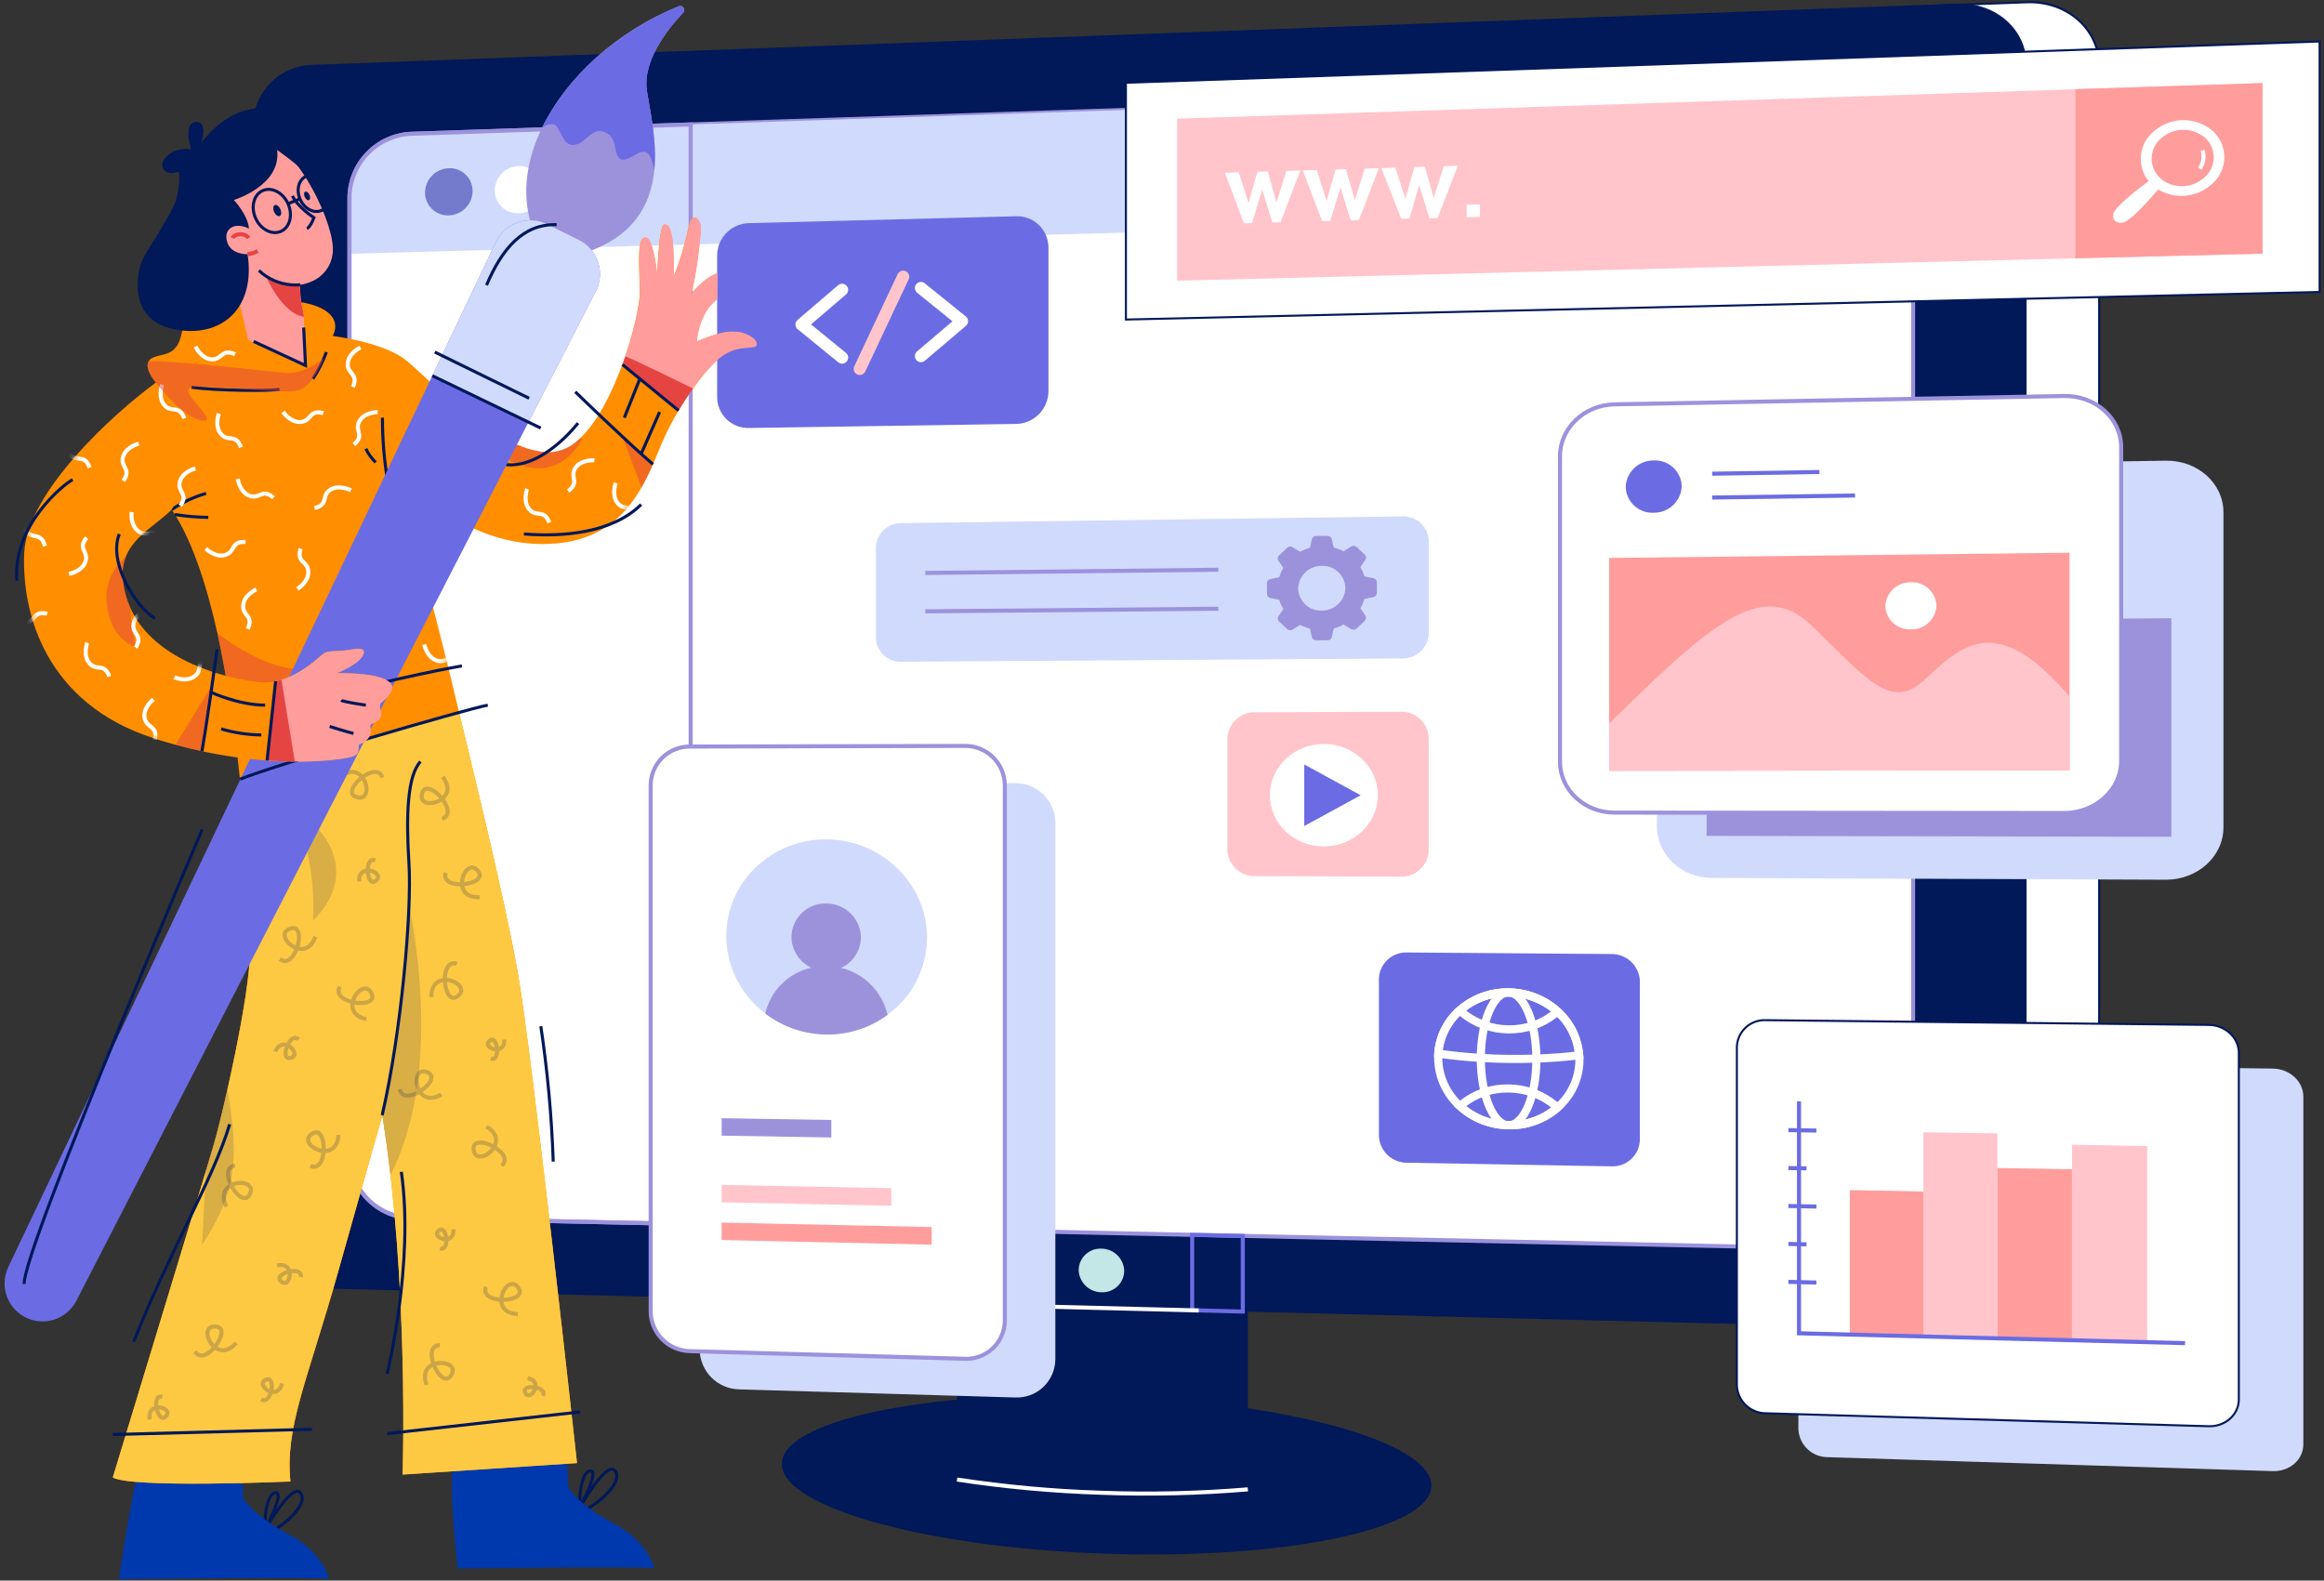 <svg width="394" height="268" viewBox="0 0 394 268" fill="none" xmlns="http://www.w3.org/2000/svg">
<rect x="0" y="0" width="394" height="268" fill="#333333" stroke="none"/>
<path d="M211.554 244.014L162.254 242.467V167.935L211.554 168.409V244.014Z" fill="#011859"/>
<path d="M242.671 251.892C242.671 244.378 217.405 237.544 186.729 236.644C156.589 235.757 132.54 240.954 132.54 248.228C132.54 255.502 156.603 262.301 186.729 263.422C217.405 264.563 242.671 259.407 242.671 251.892Z" fill="#011859"/>
<path d="M162.254 250.875C170.36 252.11 178.533 252.859 186.729 253.116C195.008 253.42 203.298 253.227 211.554 252.539" stroke="white" stroke-width="0.688" stroke-miterlimit="10"/>
<path d="M343.644 225.561L327.996 225.169V0.969L343.651 0.391H344.125C350.718 0.391 355.881 5.128 355.881 11.178V214.678C355.881 220.701 350.533 225.609 343.96 225.609L343.644 225.561Z" fill="white"/>
<path d="M344.125 0.206V0.549C350.622 0.549 355.709 5.211 355.709 11.164V214.664C355.709 220.598 350.436 225.424 343.96 225.424H343.623L328.141 225.032V1.134L343.63 0.556H344.125V0.213M344.125 0.213H343.616L327.804 0.797V225.334L343.616 225.733H343.96C350.656 225.733 356.053 220.824 356.053 214.63V11.13C356.053 4.984 350.746 0.171 344.125 0.171V0.213Z" fill="#011859"/>
<path d="M52.783 11.006L331.888 0.625C338.336 0.384 343.575 5.004 343.575 10.938V214.974C343.575 220.914 338.329 225.596 331.888 225.431L52.763 218.425C50.125 218.352 47.619 217.257 45.773 215.372C43.927 213.486 42.886 210.957 42.869 208.319V21.25C42.885 18.595 43.925 16.048 45.771 14.139C47.618 12.231 50.13 11.109 52.783 11.006Z" fill="#011859"/>
<path d="M324.339 25.471V200.688C324.339 206.93 318.839 211.873 312.115 211.729L69.812 206.552C67.009 206.495 64.338 205.348 62.365 203.355C60.392 201.362 59.274 198.679 59.246 195.875V33.508C59.276 30.691 60.391 27.993 62.359 25.976C64.327 23.959 66.996 22.779 69.812 22.68L312.122 14.574C318.852 14.375 324.339 19.229 324.339 25.471Z" fill="white" stroke="#9C92DC" stroke-width="0.688" stroke-miterlimit="10"/>
<path d="M182.872 215.331C182.899 216.339 183.316 217.298 184.035 218.004C184.755 218.711 185.72 219.111 186.729 219.119C187.221 219.144 187.714 219.07 188.177 218.901C188.641 218.731 189.065 218.471 189.426 218.134C189.786 217.797 190.075 217.391 190.276 216.94C190.476 216.49 190.584 216.003 190.592 215.51C190.566 214.501 190.148 213.541 189.427 212.834C188.706 212.128 187.738 211.729 186.729 211.722C186.237 211.698 185.745 211.773 185.282 211.943C184.82 212.112 184.396 212.373 184.036 212.71C183.676 213.047 183.388 213.452 183.188 213.902C182.988 214.353 182.88 214.839 182.872 215.331Z" fill="#C3E6E6"/>
<path d="M202.115 222.172L210.695 222.392V209.57L202.115 209.391V222.172Z" stroke="#6B6CE3" stroke-width="0.688" stroke-miterlimit="10"/>
<path d="M324.339 25.471V35.784L59.246 43.03V33.508C59.276 30.691 60.391 27.993 62.359 25.976C64.327 23.959 66.996 22.779 69.812 22.68L312.122 14.574C318.852 14.375 324.339 19.229 324.339 25.471Z" fill="#D0DAFD"/>
<path opacity="0.75" d="M80.125 32.394C80.115 33.47 79.689 34.5 78.937 35.269C78.185 36.038 77.164 36.486 76.089 36.519C75.568 36.541 75.047 36.456 74.559 36.271C74.072 36.086 73.626 35.805 73.249 35.443C72.873 35.082 72.574 34.648 72.37 34.167C72.165 33.687 72.06 33.171 72.061 32.649C72.071 31.574 72.495 30.545 73.246 29.777C73.997 29.008 75.015 28.559 76.089 28.524C76.611 28.502 77.132 28.585 77.621 28.77C78.11 28.954 78.556 29.236 78.933 29.597C79.311 29.959 79.611 30.393 79.815 30.874C80.02 31.355 80.125 31.872 80.125 32.394Z" fill="#5559BC"/>
<path d="M91.984 32.037C91.969 33.115 91.538 34.146 90.781 34.915C90.024 35.683 88.999 36.13 87.921 36.162C87.397 36.184 86.874 36.1 86.383 35.915C85.892 35.73 85.444 35.447 85.065 35.084C84.686 34.722 84.384 34.286 84.178 33.804C83.972 33.321 83.865 32.802 83.865 32.278C83.88 31.2 84.311 30.17 85.066 29.402C85.822 28.633 86.844 28.186 87.921 28.152C88.446 28.129 88.97 28.212 89.462 28.397C89.953 28.582 90.402 28.864 90.782 29.227C91.162 29.59 91.464 30.026 91.671 30.509C91.877 30.992 91.984 31.512 91.984 32.037ZM103.899 31.672C103.878 32.76 103.436 33.797 102.667 34.566C101.898 35.335 100.861 35.776 99.774 35.797C99.247 35.821 98.721 35.737 98.227 35.552C97.733 35.366 97.282 35.083 96.901 34.719C96.519 34.355 96.215 33.917 96.007 33.433C95.799 32.948 95.691 32.427 95.69 31.899C95.711 30.819 96.146 29.788 96.907 29.02C97.667 28.252 98.694 27.806 99.774 27.774C100.304 27.745 100.834 27.825 101.333 28.008C101.832 28.19 102.288 28.473 102.674 28.837C103.06 29.202 103.367 29.641 103.578 30.129C103.788 30.616 103.898 31.142 103.899 31.672Z" fill="white"/>
<path d="M117.092 21.099V207.563L69.812 206.552C67.009 206.495 64.338 205.348 62.365 203.355C60.392 201.362 59.274 198.679 59.246 195.875V33.508C59.276 30.691 60.391 27.993 62.359 25.976C64.327 23.959 66.996 22.779 69.812 22.68L117.092 21.099Z" stroke="#9C92DC" stroke-width="0.688" stroke-miterlimit="10"/>
<path d="M385.32 249.445L309.846 247.08C308.568 247.079 307.34 246.586 306.416 245.702C305.493 244.819 304.946 243.613 304.889 242.336V184.758C304.913 184.134 305.061 183.521 305.324 182.955C305.587 182.388 305.96 181.88 306.421 181.459C306.882 181.038 307.422 180.713 308.011 180.502C308.599 180.292 309.223 180.201 309.846 180.234L385.32 181.19C388.18 181.224 390.497 183.356 390.497 185.948V244.908C390.497 247.506 388.18 249.534 385.32 249.445Z" fill="#D0DAFD"/>
<path d="M374.409 241.834L299.382 239.634C298.112 239.634 296.892 239.143 295.974 238.264C295.057 237.386 294.515 236.187 294.46 234.918V177.498C294.483 176.877 294.629 176.267 294.889 175.703C295.15 175.138 295.52 174.632 295.978 174.211C296.436 173.791 296.972 173.466 297.557 173.255C298.141 173.044 298.762 172.951 299.382 172.981L374.409 173.786C377.249 173.786 379.559 175.938 379.559 178.523V237.304C379.559 239.875 377.256 241.938 374.409 241.834Z" fill="white" stroke="#011859" stroke-width="0.344" stroke-miterlimit="10"/>
<path d="M326.078 226.613L313.607 226.297V201.794L326.078 202.028V226.613Z" fill="#FF9D9C"/>
<path d="M338.632 226.936L326.078 226.613V191.984L338.632 192.183V226.936Z" fill="#FFC5CB"/>
<path d="M351.282 227.259L338.632 226.936V198.048L351.282 198.268V227.259Z" fill="#FF9D9C"/>
<path d="M364.014 227.583L351.282 227.259V194.108L364.014 194.314V227.583Z" fill="#FFC5CB"/>
<path d="M370.443 227.747L304.993 226.077V186.759M303.198 191.626L307.942 191.702M303.198 198.061L306.271 198.109M303.198 204.489L307.942 204.586M303.198 210.924L306.271 210.993M303.198 217.359L307.942 217.469" stroke="#6B6CE3" stroke-width="0.688" stroke-miterlimit="10"/>
<path d="M170.401 221.381L203.215 222.206" stroke="white" stroke-width="0.688" stroke-miterlimit="10"/>
<path d="M367.177 149.166L290.232 148.864C285.076 148.864 280.909 144.945 280.909 140.153V88.13C280.909 83.317 285.076 79.392 290.232 79.309L367.177 78.113C372.574 78.031 376.953 81.949 376.953 86.872V140.291C376.953 145.213 372.574 149.187 367.177 149.166Z" fill="#D0DAFD"/>
<path d="M368.126 104.823V141.886L289.331 141.734V105.469L368.126 104.823Z" fill="#9C92DC"/>
<path d="M349.927 137.857L273.704 137.788C268.596 137.788 264.471 133.911 264.471 129.146V77.371C264.471 72.599 268.596 68.66 273.704 68.564L349.927 67.147C355.269 67.051 359.614 70.936 359.614 75.838V129.002C359.614 133.89 355.269 137.857 349.927 137.857Z" fill="white" stroke="#9C92DC" stroke-width="0.688" stroke-miterlimit="10"/>
<path d="M350.862 93.719V130.611L272.804 130.7V94.606L350.862 93.719Z" fill="#FF9D9C"/>
<path d="M285.11 82.438C285.062 83.66 284.537 84.816 283.648 85.658C282.759 86.499 281.576 86.96 280.353 86.941C279.753 86.97 279.154 86.88 278.59 86.676C278.026 86.472 277.508 86.157 277.067 85.751C276.625 85.345 276.269 84.855 276.019 84.309C275.768 83.764 275.629 83.175 275.609 82.575C275.657 81.354 276.18 80.201 277.066 79.36C277.952 78.519 279.131 78.057 280.353 78.072C280.953 78.04 281.554 78.129 282.119 78.332C282.685 78.536 283.205 78.85 283.647 79.256C284.09 79.663 284.448 80.153 284.699 80.7C284.95 81.246 285.09 81.837 285.11 82.438Z" fill="#6B6CE3"/>
<path d="M290.273 80.32L308.458 80.038M290.273 84.362L314.494 84.019" stroke="#6B6CE3" stroke-width="0.688" stroke-miterlimit="10"/>
<path d="M350.862 118.112V130.611L272.804 130.7V122.677C289.647 106.177 298.606 97.831 307.048 106.005C316.316 114.942 320.461 120.443 325.961 115.534C331.461 110.625 337.037 104.046 347.789 114.791C348.889 115.882 349.914 116.989 350.862 118.112Z" fill="#FFC5CB"/>
<path d="M319.636 102.767C319.658 103.311 319.788 103.846 320.018 104.34C320.247 104.833 320.573 105.277 320.975 105.645C321.377 106.012 321.848 106.296 322.36 106.481C322.873 106.666 323.417 106.747 323.961 106.72C325.068 106.754 326.144 106.35 326.956 105.596C327.768 104.842 328.25 103.798 328.299 102.691C328.277 102.146 328.147 101.61 327.916 101.115C327.686 100.62 327.359 100.176 326.955 99.808C326.552 99.441 326.079 99.157 325.565 98.973C325.051 98.789 324.506 98.71 323.961 98.738C322.855 98.708 321.783 99.114 320.974 99.867C320.165 100.621 319.685 101.662 319.636 102.767Z" fill="white"/>
<path d="M273.148 197.766L238.532 197.154C237.298 197.162 236.111 196.687 235.222 195.832C234.333 194.977 233.814 193.808 233.774 192.575V165.969C233.791 165.363 233.928 164.766 234.177 164.213C234.425 163.66 234.781 163.161 235.223 162.747C235.666 162.332 236.186 162.009 236.754 161.796C237.322 161.583 237.926 161.485 238.532 161.507L273.148 161.768C274.399 161.74 275.61 162.205 276.521 163.063C277.432 163.921 277.968 165.103 278.015 166.354V193.29C277.997 193.906 277.855 194.512 277.599 195.072C277.343 195.633 276.978 196.136 276.524 196.553C276.071 196.97 275.538 197.292 274.958 197.501C274.378 197.709 273.763 197.799 273.148 197.766Z" fill="#6B6CE3"/>
<path d="M267.771 179.698C267.766 181.235 267.432 182.753 266.792 184.15C266.152 185.546 265.22 186.79 264.059 187.797C261.763 189.796 258.804 190.865 255.761 190.794C252.707 190.757 249.772 189.603 247.511 187.549C246.36 186.52 245.437 185.26 244.803 183.852C244.168 182.444 243.835 180.919 243.826 179.375V178.619C244.037 175.8 245.345 173.176 247.469 171.311C249.746 169.307 252.687 168.224 255.719 168.272C258.786 168.288 261.739 169.431 264.018 171.482C266.16 173.393 267.481 176.059 267.703 178.921C267.764 179.189 267.771 179.444 267.771 179.698Z" stroke="white" stroke-width="1.375" stroke-miterlimit="10"/>
<path d="M267.744 178.942C265.434 179.217 262.993 179.402 260.47 179.499C258.93 179.554 257.358 179.572 255.754 179.554C254.15 179.535 252.582 179.478 251.051 179.382C248.549 179.231 246.136 178.983 243.846 178.646C244.058 175.827 245.366 173.203 247.49 171.338C249.767 169.335 252.708 168.251 255.74 168.299C258.806 168.315 261.759 169.458 264.038 171.51C266.187 173.416 267.515 176.079 267.744 178.942Z" stroke="white" stroke-width="1.375" stroke-miterlimit="10"/>
<path d="M255.754 168.293C258.82 168.309 261.773 169.451 264.052 171.503C262.823 172.59 261.384 173.414 259.824 173.923C257.176 174.782 254.319 174.751 251.691 173.834C250.137 173.293 248.708 172.444 247.49 171.338C249.769 169.329 252.716 168.243 255.754 168.293ZM264.059 187.804C261.763 189.803 258.804 190.872 255.761 190.801C252.706 190.764 249.772 189.61 247.511 187.556C248.731 186.478 250.161 185.664 251.711 185.164C253.023 184.739 254.396 184.535 255.774 184.559C257.161 184.576 258.536 184.82 259.844 185.281C261.404 185.832 262.837 186.69 264.059 187.804Z" stroke="white" stroke-width="1.375" stroke-miterlimit="10"/>
<path d="M260.47 179.609C260.47 185.831 258.359 190.842 255.754 190.801C253.148 190.76 251.051 185.693 251.051 179.485C251.051 173.277 253.155 168.265 255.754 168.293C258.353 168.32 260.47 173.387 260.47 179.609Z" stroke="white" stroke-width="1.375" stroke-miterlimit="10"/>
<path d="M237.446 148.651L212.771 148.554C211.556 148.578 210.381 148.12 209.502 147.28C208.624 146.441 208.113 145.287 208.083 144.072V125.255C208.113 124.04 208.624 122.886 209.502 122.046C210.381 121.206 211.556 120.748 212.771 120.773L237.446 120.676C238.054 120.656 238.661 120.756 239.23 120.971C239.8 121.186 240.321 121.512 240.765 121.929C241.208 122.346 241.565 122.847 241.814 123.402C242.063 123.958 242.2 124.557 242.217 125.166V144.168C242.199 144.776 242.061 145.375 241.812 145.929C241.562 146.484 241.206 146.984 240.762 147.4C240.319 147.817 239.798 148.142 239.229 148.356C238.659 148.571 238.054 148.671 237.446 148.651Z" fill="#FFC5CB"/>
<path d="M215.288 134.839C215.288 139.651 219.371 143.508 224.418 143.522C229.464 143.536 233.596 139.644 233.596 134.839C233.596 130.033 229.471 126.142 224.418 126.156C219.364 126.169 215.288 130.061 215.288 134.839Z" fill="white"/>
<path d="M230.681 134.846L221.117 129.621V140.064L230.681 134.846Z" fill="#6B6CE3"/>
<path d="M152.732 112.206L237.769 111.649C238.917 111.672 240.029 111.24 240.861 110.449C241.694 109.657 242.181 108.57 242.217 107.421V91.691C242.199 91.127 242.07 90.572 241.836 90.059C241.602 89.545 241.269 89.083 240.855 88.699C240.441 88.316 239.955 88.018 239.426 87.823C238.896 87.629 238.333 87.541 237.769 87.566L152.732 88.707C151.629 88.707 150.57 89.139 149.781 89.91C148.992 90.681 148.536 91.73 148.511 92.832V108.143C148.519 108.688 148.635 109.225 148.852 109.725C149.068 110.225 149.382 110.677 149.775 111.054C150.167 111.432 150.631 111.728 151.138 111.926C151.646 112.124 152.187 112.219 152.732 112.206Z" fill="#D0DAFD"/>
<path d="M232.839 98.037L231.32 97.741C231.158 97.189 230.927 96.66 230.633 96.167L231.471 94.922C231.561 94.788 231.601 94.626 231.584 94.465C231.566 94.304 231.492 94.154 231.375 94.043L230 92.75C229.876 92.637 229.717 92.567 229.55 92.552C229.382 92.537 229.214 92.578 229.072 92.668L227.773 93.479C227.245 93.204 226.686 92.991 226.109 92.846L225.786 91.416C225.745 91.257 225.651 91.117 225.52 91.018C225.389 90.919 225.228 90.868 225.064 90.873H223.125C222.959 90.873 222.798 90.928 222.667 91.031C222.536 91.133 222.443 91.276 222.403 91.437L222.08 92.874C221.503 93.038 220.947 93.269 220.423 93.561L219.131 92.784C218.987 92.699 218.819 92.663 218.653 92.682C218.487 92.7 218.331 92.773 218.209 92.888L216.834 94.201C216.719 94.312 216.646 94.46 216.629 94.62C216.611 94.779 216.65 94.94 216.738 95.074L217.57 96.291C217.276 96.787 217.045 97.318 216.883 97.872L215.377 98.195C215.213 98.22 215.064 98.303 214.956 98.43C214.849 98.556 214.791 98.717 214.793 98.882V100.718C214.791 100.884 214.849 101.045 214.956 101.171C215.064 101.298 215.213 101.381 215.377 101.406L216.883 101.701C217.045 102.251 217.276 102.777 217.57 103.269L216.738 104.506C216.65 104.64 216.611 104.801 216.629 104.96C216.646 105.12 216.719 105.268 216.834 105.379L218.209 106.665C218.332 106.779 218.488 106.849 218.655 106.865C218.821 106.881 218.989 106.842 219.131 106.754L220.423 105.95C220.949 106.227 221.505 106.442 222.08 106.589L222.403 108.019C222.444 108.179 222.537 108.321 222.668 108.42C222.799 108.52 222.96 108.573 223.125 108.569H225.064C225.229 108.57 225.389 108.516 225.52 108.415C225.651 108.314 225.744 108.172 225.786 108.013L226.109 106.576C226.688 106.412 227.246 106.181 227.773 105.888L229.072 106.672C229.217 106.758 229.386 106.794 229.553 106.775C229.721 106.757 229.877 106.684 230 106.569L231.375 105.256C231.492 105.144 231.566 104.994 231.584 104.833C231.601 104.672 231.561 104.51 231.471 104.376L230.633 103.152C230.927 102.653 231.158 102.12 231.32 101.564L232.839 101.241C233 101.209 233.146 101.124 233.252 100.999C233.358 100.874 233.419 100.717 233.424 100.553V98.711C233.422 98.547 233.363 98.39 233.256 98.266C233.149 98.143 233.001 98.061 232.839 98.037ZM224.081 103.537C223.571 103.555 223.063 103.472 222.586 103.293C222.109 103.114 221.672 102.842 221.301 102.493C220.929 102.144 220.631 101.725 220.422 101.26C220.214 100.795 220.1 100.293 220.086 99.783C220.115 98.747 220.55 97.764 221.297 97.047C222.045 96.329 223.045 95.934 224.081 95.947C224.591 95.927 225.101 96.008 225.579 96.186C226.058 96.365 226.497 96.636 226.87 96.986C227.243 97.335 227.542 97.755 227.752 98.221C227.961 98.687 228.076 99.19 228.089 99.701C228.058 100.738 227.62 101.721 226.87 102.438C226.12 103.154 225.118 103.547 224.081 103.53V103.537Z" fill="#9C92DC"/>
<path d="M156.877 97.15L206.556 96.607M156.877 103.661L206.556 103.214" stroke="#9C92DC" stroke-width="0.688" stroke-miterlimit="10"/>
<path d="M393.254 49.499L190.881 54.181V14.038L393.254 7.032V49.499Z" fill="white" stroke="#011859" stroke-width="0.344" stroke-miterlimit="10"/>
<path d="M383.581 43.009L199.564 47.595V20.122L383.581 14.086V43.009Z" fill="#FFC5CB"/>
<path d="M207.67 29.294L210.007 29.225L211.671 34.471L213.17 29.129L214.923 29.074L216.408 34.333L218.099 28.977L220.451 28.909L217.089 37.695L215.714 37.729L213.995 32.147L212.262 37.826L210.887 37.86L207.67 29.294ZM220.884 28.895L223.235 28.826L224.912 34.093L226.425 28.73L228.185 28.675L229.684 33.955L231.382 28.579L233.754 28.51L230.371 37.331L228.996 37.365L227.264 31.762L225.517 37.461L224.142 37.496L220.884 28.895ZM234.194 28.496L236.566 28.427L238.257 33.714L239.783 28.331L241.557 28.276L243.062 33.577L244.774 28.18L247.16 28.111L243.722 36.966L242.347 37.008L240.608 31.384L238.937 37.062L237.562 37.104L234.194 28.496ZM248.652 34.725L250.893 34.663V36.767L248.652 36.829V34.725Z" fill="white"/>
<path d="M351.853 43.8L383.581 43.009V14.086L351.853 15.124V43.8Z" fill="#FF9D9C"/>
<path d="M375.021 31.198C375.675 30.633 376.199 29.935 376.558 29.149C376.917 28.364 377.103 27.511 377.103 26.647C377.103 25.783 376.917 24.93 376.558 24.145C376.199 23.359 375.675 22.66 375.021 22.096C373.595 20.928 371.794 20.316 369.951 20.373C368.109 20.43 366.349 21.151 364.997 22.405C363.831 23.428 363.103 24.861 362.966 26.407C362.829 27.952 363.293 29.491 364.262 30.703C361.23 32.979 359.009 34.89 358.432 35.928C358.278 36.166 358.212 36.449 358.244 36.73C358.277 37.011 358.406 37.272 358.611 37.468C358.852 37.651 359.141 37.758 359.443 37.778C359.745 37.797 360.046 37.728 360.309 37.578C361.436 37.021 363.471 34.945 365.891 32.126C367.311 32.973 368.965 33.34 370.61 33.173C372.254 33.005 373.801 32.313 375.021 31.198ZM367.005 30.799C366.76 30.647 366.53 30.472 366.317 30.277C366.098 30.086 365.897 29.875 365.719 29.644C365.018 28.742 364.688 27.605 364.798 26.467C364.908 25.33 365.449 24.277 366.311 23.526C367.316 22.594 368.624 22.057 369.994 22.016C371.364 21.974 372.703 22.43 373.763 23.299C374.248 23.719 374.637 24.238 374.903 24.822C375.17 25.406 375.308 26.04 375.308 26.681C375.308 27.323 375.17 27.957 374.903 28.541C374.637 29.124 374.248 29.644 373.763 30.064C372.863 30.893 371.722 31.412 370.505 31.544C369.289 31.677 368.062 31.416 367.005 30.799Z" fill="white"/>
<path d="M373.412 25.499C373.574 26.016 373.614 26.563 373.531 27.098C373.447 27.633 373.242 28.142 372.931 28.586" stroke="white" stroke-width="0.688" stroke-miterlimit="10"/>
<path d="M125.294 235.585L172.044 236.96C172.921 237.006 173.799 236.875 174.625 236.574C175.451 236.273 176.207 235.809 176.849 235.209C177.491 234.608 178.005 233.885 178.361 233.081C178.716 232.278 178.906 231.411 178.919 230.532V139.418C178.884 137.627 178.141 135.924 176.852 134.682C175.563 133.439 173.834 132.759 172.044 132.79H125.294C123.545 132.77 121.859 133.445 120.607 134.667C119.355 135.889 118.64 137.558 118.618 139.308V228.875C118.65 230.639 119.362 232.322 120.606 233.573C121.85 234.823 123.53 235.544 125.294 235.585Z" fill="#D0DAFD"/>
<path d="M116.954 229.102L163.478 230.394C164.355 230.443 165.233 230.313 166.059 230.013C166.885 229.713 167.642 229.25 168.284 228.65C168.927 228.05 169.441 227.326 169.796 226.523C170.152 225.719 170.341 224.852 170.353 223.973V133.072C170.337 132.187 170.146 131.314 169.791 130.503C169.436 129.692 168.925 128.959 168.286 128.346C167.647 127.733 166.893 127.253 166.068 126.932C165.243 126.612 164.363 126.458 163.478 126.479L116.954 126.589C115.211 126.574 113.533 127.251 112.288 128.472C111.043 129.692 110.333 131.356 110.313 133.099V222.419C110.341 224.176 111.049 225.853 112.287 227.099C113.525 228.345 115.198 229.063 116.954 229.102Z" fill="white" stroke="#9C92DC" stroke-width="0.688" stroke-miterlimit="10"/>
<path d="M157.95 211.055L122.344 210.264V207.308L157.95 208.064V211.055Z" fill="#FF9D9C"/>
<path d="M151.109 204.455L122.344 203.871V200.914L151.109 201.471V204.455Z" fill="#FFC5CB"/>
<path d="M140.941 192.878L122.344 192.561V189.605L140.941 189.908V192.878Z" fill="#9C92DC"/>
<path d="M157.166 158.997C157.156 161.548 156.545 164.06 155.381 166.33C154.218 168.6 152.535 170.563 150.47 172.06C147.454 174.275 143.796 175.441 140.054 175.381C136.325 175.34 132.707 174.096 129.742 171.833C127.705 170.31 126.047 168.337 124.898 166.067C123.75 163.798 123.142 161.293 123.121 158.75C123.121 149.661 130.684 142.305 140.054 142.326C149.425 142.346 157.166 149.812 157.166 158.997Z" fill="#D0DAFD"/>
<path d="M134.176 158.874C134.2 160.415 134.83 161.885 135.931 162.965C137.031 164.045 138.513 164.647 140.054 164.642C140.816 164.66 141.573 164.527 142.282 164.251C142.992 163.975 143.64 163.561 144.188 163.033C144.737 162.505 145.175 161.873 145.478 161.175C145.781 160.476 145.942 159.724 145.953 158.963C145.93 157.418 145.296 155.945 144.192 154.864C143.087 153.784 141.6 153.184 140.054 153.195C139.295 153.18 138.54 153.314 137.833 153.592C137.126 153.869 136.48 154.284 135.934 154.812C135.388 155.339 134.951 155.97 134.649 156.667C134.348 157.364 134.187 158.114 134.176 158.874Z" fill="#9C92DC"/>
<path d="M150.47 172.094C147.454 174.309 143.796 175.476 140.054 175.415C136.325 175.374 132.707 174.13 129.742 171.868C130.175 169.958 131.143 168.212 132.532 166.833C133.921 165.454 135.674 164.498 137.586 164.078C139.233 163.706 140.944 163.72 142.584 164.119C144.512 164.581 146.272 165.572 147.666 166.981C149.059 168.391 150.031 170.162 150.47 172.094Z" fill="#9C92DC"/>
<path d="M98.358 255.488C98.069 252.69 98.942 249.163 100.221 249.418C101.499 249.672 98.358 255.488 98.358 255.488ZM98.358 255.488C98.358 255.488 102.902 247.541 104.277 249.404C105.652 251.267 101.706 254.821 99.079 256.079M45.75 259.813C48.376 258.554 52.323 255 50.948 253.144C49.573 251.287 45.028 259.228 45.028 259.228M45.001 259.187C44.712 256.389 45.585 252.862 46.864 253.116C48.142 253.371 45.001 259.187 45.001 259.187Z" stroke="#011859" stroke-width="0.516" stroke-miterlimit="10"/>
<path d="M76.777 247.678C76.089 253.549 77.616 265.966 77.616 265.966C77.616 265.966 110.994 265.505 110.994 265.966C110.994 266.426 110.347 261.614 103.947 258.259C98.007 255.144 96.384 252.25 96.384 252.25L96.006 245.698L76.777 247.678ZM23.248 250.256C21.921 255.846 20.148 267.767 20.148 267.767C20.148 267.767 55.843 267.313 55.843 267.767C55.843 268.221 55.196 263.415 48.796 260.06C42.856 256.946 41.233 254.051 41.233 254.051L40.855 247.499L23.248 250.256Z" fill="#0038AD"/>
<path d="M127.927 58.822C126.978 59.138 124.489 58.588 121.794 60.884L121.581 61.07C119.759 62.699 117.222 65.972 115.036 69.629C114.007 71.343 113.088 73.12 112.286 74.951C111.832 75.996 111.365 77.185 110.836 78.436C110.229 79.875 109.541 81.277 108.773 82.637C106.312 86.954 102.489 91.045 95.449 92.014C82.868 93.74 73.511 85.407 73.511 85.407L70.919 93.348C70.919 93.348 74.941 108.562 77.375 118.875C77.512 119.48 77.671 120.126 77.835 120.8C80.448 131.724 85.46 151.985 87.756 164.8C90.197 178.406 97.821 248.063 97.821 248.063L68.259 250.036C68.259 250.036 69.359 217.325 64.821 189.096C64.821 189.096 62.463 197.511 57.259 215.909C52.054 234.306 48.321 241.931 49.242 251.212C49.242 251.212 22.272 252.387 19.13 250.524C19.13 250.524 34.695 199.347 36.194 194.232C37.692 189.117 42.326 169.227 42.381 161.136C42.422 157.519 42.092 145.687 40.683 132.157C40.222 127.716 39.645 123.089 38.93 118.511C38.332 114.729 37.644 110.982 36.867 107.407C34.97 98.931 32.461 91.361 29.133 86.446L26.459 64.906C26.459 64.906 24.396 62.562 25.214 61.242C25.342 61.03 25.525 60.857 25.744 60.74C27.71 59.64 30.859 61.056 31.085 53.817C31.312 46.578 48.857 50.991 48.857 50.991C54.832 51.39 58.029 53.666 56.42 56.966C56.42 56.966 64.966 57.99 68.795 61.056C71.607 63.297 78.557 70.722 85.659 74.476C88.292 75.851 90.939 76.759 93.407 76.697C95.234 76.554 96.945 75.75 98.22 74.435C101.245 71.644 103.72 66.68 105.494 61.847C107.432 56.532 108.505 51.397 108.471 49.472C108.395 44.983 107.921 40.431 109.344 40.266C110.767 40.101 111.406 46.646 111.406 46.646C111.406 46.646 111.661 38.362 112.575 38.094C114.637 37.509 114.149 47.031 114.149 47.031C115.216 44.379 116.057 41.643 116.666 38.85C117.216 35.571 118.728 37.124 118.79 38.534C118.852 39.943 117.848 48.097 117.071 50.001C117.209 49.816 119.134 47.251 121.567 46.337V50.744C120.069 51.871 118.556 53.989 118.082 57.956C119.209 57.435 120.374 57 121.567 56.656L122.035 56.532C122.269 56.477 122.516 56.416 122.722 56.374C122.929 56.333 123.327 56.264 123.609 56.237H124.132C124.589 56.194 125.05 56.219 125.5 56.312C128.085 56.931 128.869 58.506 127.927 58.822Z" fill="#FF8E00"/>
<path opacity="0.5" d="M50.349 118.483H38.937C38.339 114.702 37.651 110.955 36.874 107.38C37.17 107.614 45.585 114.152 51.642 113.354C57.788 112.557 50.349 118.483 50.349 118.483Z" fill="#E44543"/>
<path d="M29.106 86.418C30.886 85.189 32.855 84.26 34.936 83.668M29.635 87.25C31.512 87.54 33.408 87.7 35.307 87.731M64.842 70.826C64.829 74.347 65.112 77.863 65.688 81.338M62.023 76.085C62.433 76.95 62.997 77.733 63.687 78.395M32.468 65.649C36.345 66.261 46.218 66.336 47.393 65.993M53.044 64.233C53.98 62.816 54.748 61.295 55.334 59.702" stroke="#011859" stroke-width="0.516" stroke-miterlimit="10"/>
<path opacity="0.5" d="M98.763 74.442C93.263 83.854 84.766 76.958 84.766 76.958L85.666 74.442C88.299 75.817 90.946 76.724 93.414 76.662C95.24 76.52 96.952 75.715 98.227 74.401L98.763 74.442Z" fill="#E44543"/>
<path d="M85.35 78.725C91.868 79.797 97.993 71.74 97.993 71.74" stroke="#011859" stroke-width="0.516" stroke-miterlimit="10"/>
<path d="M68.252 250.029C68.252 250.029 69.352 217.318 64.814 189.089C64.814 189.089 62.456 197.504 57.252 215.902C52.047 234.299 48.314 241.924 49.236 251.205C49.236 251.205 22.265 252.381 19.123 250.517C19.123 250.517 30.811 212.017 34.935 198.474C35.561 196.411 36.008 194.906 36.207 194.225C36.723 192.444 37.63 188.883 38.579 184.641C40.374 176.701 42.361 166.402 42.416 161.122C42.457 157.506 42.127 145.674 40.717 132.144C55.237 127.256 70.486 122.883 77.842 120.827C80.455 131.752 85.467 152.012 87.763 164.827C90.204 178.433 97.828 248.091 97.828 248.091L68.252 250.029Z" fill="#FEC942"/>
<path opacity="0.15" d="M48.768 136.544C55.643 140.194 60.978 148.176 53.044 156.165C53.044 156.165 54.055 144.313 48.768 136.544Z" fill="#011859"/>
<path opacity="0.2" d="M82.456 191.028C87.103 193.696 80.434 198.439 80.283 194.754C80.173 191.963 87.55 195.545 85.047 197.635M85.487 176.268C85.673 179.244 81.424 177.601 83.088 176.405C84.353 175.497 84.951 180.021 83.212 179.506M76.873 208.449C77.059 211.426 72.81 209.783 74.474 208.587C75.739 207.679 76.337 212.203 74.597 211.687M89.447 233.688C92.383 234.231 89.757 237.957 88.994 236.046C88.416 234.602 92.954 235.118 92.025 236.678M73.147 169.062C73.03 163.7 80.544 167 77.457 169.001C75.12 170.534 74.384 162.373 77.457 163.432M53.464 158.819C51.731 163.893 45.805 158.241 49.394 157.396C52.144 156.756 49.999 164.676 47.469 162.621M62.092 172.823C56.86 171.668 61.81 165.144 63.047 168.616C63.989 171.249 55.877 170.032 57.644 167.289M46.671 178.302C48.046 175.222 51.435 179.086 49.139 179.416C47.4 179.664 49.139 174.824 50.631 176.254M46.987 214.582C50.253 213.819 49.222 218.838 47.579 217.215C46.334 215.984 51.236 214.465 51.016 216.528M47.812 234.595C47.001 237.847 43 234.636 45.2 233.908C46.864 233.364 45.963 238.411 44.272 237.263M25.386 240.7C24.802 237.4 29.752 238.699 28.047 240.246C26.754 241.422 25.51 236.444 27.517 236.809M57.389 192.437C57.059 197.786 49.827 193.902 53.086 192.142C55.54 190.808 55.595 199.017 52.611 197.69M38.401 204.592C35.96 199.821 44.141 199.484 42.257 202.654C40.827 205.053 36.599 198.027 39.844 197.642M40.023 227.693C36.586 231.818 33.059 224.441 36.716 224.943C39.466 225.307 34.709 231.969 33.066 229.143M60.875 149.448C60.806 146.045 65.57 148.121 63.625 149.407C62.14 150.383 61.679 145.199 63.625 145.873M46.486 145.859C42.615 142.154 50.232 139.149 49.49 142.766C48.926 145.516 42.615 140.256 45.557 138.826M81.321 152.122C75.966 152.404 78.997 144.801 81.122 147.812C82.731 150.101 74.591 151.091 75.56 147.977M75.044 131.724C78.365 135.932 70.404 137.85 71.607 134.378C72.542 131.745 78.055 137.816 74.955 138.826M57.733 131.663C62.016 128.438 63.755 136.441 60.304 135.1C57.692 134.103 63.886 128.734 64.828 131.855M74.831 185.562C70.273 188.381 69.276 180.255 72.583 181.878C75.092 183.108 68.458 187.893 67.77 184.696M87.784 222.825C82.428 222.639 86.113 215.324 87.962 218.514C89.337 220.934 81.17 221.209 82.407 218.191M72.329 234.842C70.445 229.824 78.612 230.422 76.378 233.351C74.68 235.571 71.284 228.112 74.549 228.098" stroke="#011859" stroke-width="0.688" stroke-miterlimit="10"/>
<path opacity="0.15" d="M34.262 211.096L34.901 198.46C35.527 196.398 35.974 194.892 36.173 194.211C36.689 192.431 37.596 188.869 38.545 184.628C40.718 196.927 39.831 202.468 34.262 211.096ZM66.189 199.264C65.791 195.827 65.33 192.444 64.814 189.096C65.811 184.456 69.95 160.262 69.366 153.676C69.331 153.662 75.684 180.75 66.189 199.264Z" fill="#011859"/>
<path opacity="0.5" d="M110.829 78.422C110.222 79.861 109.534 81.264 108.766 82.623C107.632 79.701 105.604 74.291 105.521 74.064L110.829 78.422Z" fill="#E44543"/>
<path d="M100.991 49.438L89.516 71.747L12.915 220.625C12.132 222.111 10.799 223.233 9.2 223.75C7.602 224.268 5.864 224.14 4.359 223.395C2.853 222.65 1.698 221.346 1.14 219.761C0.582 218.176 0.665 216.436 1.372 214.912L73.298 63.71L84.078 41.023C84.445 40.251 84.961 39.56 85.597 38.991C86.233 38.421 86.976 37.983 87.783 37.704C88.59 37.424 89.445 37.308 90.297 37.362C91.149 37.416 91.982 37.639 92.747 38.018L98.13 40.679C98.9 41.059 99.586 41.588 100.149 42.237C100.711 42.886 101.138 43.64 101.404 44.456C101.67 45.272 101.771 46.133 101.7 46.989C101.629 47.844 101.388 48.677 100.991 49.438Z" fill="#6B6CE3"/>
<path d="M64.512 119.315C64.065 120.14 65.11 120.745 64.409 121.831C63.707 122.917 62.484 122.34 62.821 123.522C63.157 124.705 62.016 125.929 61.17 126.101C60.325 126.272 61.308 127.476 60.16 128.115C59.404 128.562 53.697 129.552 45.289 128.954C41.59 128.69 37.915 128.166 34.289 127.386C32.804 127.07 31.278 126.699 29.724 126.279C28.5 125.945 27.263 125.574 26.012 125.166C7.896 119.274 3.682 104.272 4.101 93.829C4.521 83.386 19.439 69.98 26.41 64.886C40.711 67.794 29.085 86.425 29.085 86.425C26.507 88.983 22.76 90.853 21.357 94.338C20.823 95.67 20.648 97.118 20.849 98.539C21.024 100.084 21.435 101.593 22.066 103.014C26.225 112.357 39.019 115.101 43.715 115.651C44.715 115.767 45.727 115.72 46.712 115.513C50.666 114.716 53.725 111.732 54.811 110.838C55.567 110.233 57.204 110.515 59.026 110.219C60.291 109.999 61.892 109.717 61.659 110.762C61.267 112.509 57.107 114.138 57.107 114.138C57.107 114.138 63.343 113.966 65.667 115.396C67.99 116.826 64.704 118.944 64.512 119.315Z" fill="#FF8E00"/>
<path opacity="0.5" d="M23.028 109.669C23.028 109.669 18.704 108.776 18.078 102.155C17.95 100.681 18.184 99.198 18.759 97.834C19.334 96.471 20.233 95.269 21.378 94.331C20.844 95.663 20.669 97.111 20.869 98.532C21.045 100.077 21.456 101.586 22.086 103.007C22.192 105.253 22.508 107.483 23.028 109.669Z" fill="#E44543"/>
<mask id="mask0_623_208" style="mask-type:luminance" maskUnits="userSpaceOnUse" x="4" y="36" width="125" height="94">
<path d="M125.5 56.312C125.078 56.218 124.646 56.184 124.214 56.209H123.692C123.403 56.209 123.101 56.285 122.805 56.347C122.509 56.409 122.324 56.45 122.117 56.505L121.65 56.629C120.457 56.973 119.291 57.407 118.164 57.928C118.639 53.961 120.151 51.844 121.65 50.716V46.309C119.237 47.237 117.291 49.788 117.154 49.974C117.937 48.069 118.955 39.922 118.872 38.506C118.79 37.09 117.298 35.543 116.748 38.822C116.14 41.615 115.298 44.352 114.232 47.004C114.232 47.004 114.706 37.489 112.657 38.066C111.743 38.328 111.489 46.619 111.489 46.619C111.489 46.619 110.856 40.087 109.426 40.239C107.996 40.39 108.477 44.955 108.553 49.444C108.594 51.342 107.515 56.484 105.576 61.819C103.809 66.632 101.327 71.616 98.302 74.407C97.027 75.722 95.316 76.527 93.49 76.669C91.022 76.731 88.368 75.844 85.742 74.449C78.647 70.695 71.689 63.27 68.877 61.029C65.027 57.962 56.502 56.938 56.502 56.938C58.104 53.638 54.907 51.356 48.94 50.964C48.94 50.964 31.402 46.564 31.168 53.789C30.934 61.015 27.785 59.612 25.826 60.712C25.608 60.829 25.425 61.002 25.297 61.214C24.492 62.541 26.541 64.879 26.541 64.879C19.57 69.973 4.651 83.373 4.232 93.823C3.812 104.272 8.027 119.26 26.142 125.159C27.398 125.567 28.636 125.938 29.855 126.273C31.409 126.699 32.935 127.063 34.42 127.379C36.482 127.826 38.49 128.17 40.387 128.424L40.559 129.951C52.082 126.712 65.818 122.814 77.615 119.452L77.375 118.875C74.941 108.562 70.933 93.321 70.933 93.321L73.525 85.38C73.525 85.38 82.882 93.713 95.463 91.987C102.503 91.017 106.326 86.934 108.787 82.609C109.554 81.25 110.243 79.847 110.849 78.409C111.379 77.157 111.846 75.961 112.3 74.923C113.102 73.093 114.021 71.315 115.05 69.602C117.236 65.944 119.773 62.672 121.595 61.042L121.808 60.857C124.476 58.581 126.992 59.131 127.941 58.794C128.889 58.458 128.085 56.931 125.5 56.312ZM22.079 103.007C21.448 101.586 21.038 100.077 20.862 98.532C20.662 97.111 20.837 95.663 21.371 94.331C22.746 90.846 26.52 88.976 29.099 86.418C33.34 92.688 36.269 103.276 38.27 114.606C32.571 113.052 25.084 109.745 22.079 103.007Z" fill="white"/>
</mask>
<g mask="url(#mask0_623_208)">
<path d="M74.886 36.004C74.047 33.639 72.721 35.138 71.524 33.769C70.328 32.401 71.146 30.277 71.146 30.277M67.612 41.827C66.774 39.462 65.447 40.961 64.251 39.593C63.054 38.224 63.873 36.1 63.873 36.1M39.844 60.073C37.562 59.021 37.706 61.015 35.898 60.926C34.09 60.836 33.148 58.753 33.148 58.753M31.244 70.942C30.405 68.578 29.078 70.076 27.882 68.708C26.686 67.34 27.504 65.216 27.504 65.216M20.89 81.544C22.375 79.516 20.388 79.261 20.849 77.508C21.309 75.755 23.53 75.233 23.53 75.233M15.197 79.289C14.359 76.924 13.032 78.422 11.836 77.054C10.639 75.686 11.457 73.562 11.457 73.562M7.614 92.592C6.996 90.158 5.552 91.526 4.466 90.062C3.379 88.597 4.411 86.549 4.411 86.549M2.149 94.235C1.31 91.87 -0.017 93.369 -1.213 92.001C-2.409 90.632 -1.591 88.508 -1.591 88.508M-5.125 100.058C-5.964 97.693 -7.291 99.192 -8.487 97.824C-9.683 96.456 -8.865 94.331 -8.865 94.331M-12.399 105.881C-13.238 103.516 -14.564 105.015 -15.761 103.647C-16.957 102.279 -16.139 100.154 -16.139 100.154M-19.672 111.704C-20.511 109.339 -21.838 110.838 -23.034 109.47C-24.231 108.102 -23.413 105.978 -23.413 105.978M79.713 48.936C78.874 46.571 77.547 48.069 76.351 46.701C75.154 45.333 75.972 43.209 75.972 43.209M72.439 54.759C71.6 52.394 70.273 53.892 69.077 52.524C67.881 51.156 68.699 49.032 68.699 49.032M66.65 53.686C64.154 53.941 65.275 55.584 63.68 56.436C62.085 57.289 60.201 55.969 60.201 55.969M59.823 65.621C60.861 63.339 58.867 63.49 58.957 61.675C59.046 59.86 61.116 58.925 61.116 58.925M54.818 70.062C52.398 69.375 52.866 71.341 51.064 71.541C49.263 71.74 47.984 69.849 47.984 69.849M40.848 75.851C40.009 73.486 38.682 74.985 37.486 73.617C36.29 72.249 37.108 70.124 37.108 70.124M30.563 85.758C32.028 83.696 30.041 83.483 30.481 81.722C30.921 79.963 33.134 79.426 33.134 79.426M27.318 91.499C25.943 89.436 25.001 91.176 23.516 90.124C22.031 89.072 22.306 86.824 22.306 86.824M14.689 91.162C13.094 93.101 15.053 93.472 14.496 95.198C13.939 96.923 11.691 97.315 11.691 97.315M7.986 104.073C5.545 103.489 6.074 105.448 4.28 105.675C2.486 105.902 1.145 104.087 1.145 104.087M-0.313 112.99C-1.151 110.625 -2.478 112.124 -3.674 110.756C-4.871 109.388 -4.053 107.263 -4.053 107.263M60.002 75.391C61.92 73.768 60.05 73.053 60.903 71.458C61.755 69.863 64.037 69.877 64.037 69.877M53.312 86.143C55.767 85.6 54.44 84.081 55.946 83.077C57.451 82.073 59.5 83.125 59.5 83.125M46.362 84.39C44.478 82.733 44.045 84.686 42.333 84.074C40.621 83.462 40.305 81.207 40.305 81.207M41.625 91.904C39.123 91.719 39.954 93.541 38.229 94.084C36.503 94.627 34.881 93.018 34.881 93.018M33.086 103.063C32.248 100.698 30.921 102.196 29.724 100.828C28.528 99.46 29.346 97.336 29.346 97.336M23.014 109.8C24.328 107.662 22.327 107.566 22.643 105.778C22.959 103.991 25.125 103.296 25.125 103.296M18.539 114.709C17.7 112.344 16.373 113.843 15.177 112.474C13.981 111.106 14.799 108.982 14.799 108.982M11.265 120.532C10.426 118.167 9.099 119.666 7.903 118.298C6.707 116.929 7.525 114.805 7.525 114.805M3.998 126.355C3.159 123.99 1.832 125.489 0.636 124.121C-0.56 122.753 0.258 120.628 0.258 120.628M-3.276 132.178C-4.114 129.813 -5.441 131.312 -6.638 129.944C-7.834 128.576 -7.016 126.451 -7.016 126.451M96.103 69.409C95.264 67.044 93.937 68.543 92.741 67.175C91.544 65.807 92.362 63.682 92.362 63.682M50.982 93.039C50.191 95.424 52.157 95.06 52.267 96.868C52.377 98.676 50.418 99.852 50.418 99.852M41.989 106.631C43.089 104.376 41.096 104.472 41.226 102.664C41.357 100.856 43.461 99.948 43.461 99.948M35.438 111.354C33.038 112.089 34.475 113.485 33.066 114.619C31.656 115.754 29.559 114.846 29.559 114.846M26.259 125.42C26.761 122.959 24.884 123.557 24.527 121.769C24.169 119.982 26.005 118.586 26.005 118.586M16.098 133.464C15.259 131.099 13.932 132.598 12.736 131.229C11.54 129.861 12.358 127.737 12.358 127.737M108.134 87.614C107.295 85.249 105.968 86.748 104.772 85.38C103.576 84.012 104.394 81.888 104.394 81.888M96.316 83.249C98.378 81.784 96.543 80.925 97.519 79.392C98.495 77.859 100.771 78.058 100.771 78.058M93.119 88.625C92.28 86.26 90.953 87.759 89.757 86.391C88.561 85.022 89.379 82.898 89.379 82.898M86.024 93.891C83.514 93.836 84.442 95.61 82.744 96.243C81.046 96.875 79.348 95.356 79.348 95.356M34.936 135.183C34.097 132.818 32.77 134.316 31.574 132.948C30.378 131.58 31.196 129.456 31.196 129.456M27.662 141.006C26.823 138.641 25.496 140.139 24.3 138.771C23.104 137.403 23.922 135.279 23.922 135.279M20.388 146.829C19.549 144.464 18.223 145.963 17.026 144.594C15.83 143.226 16.648 141.102 16.648 141.102M13.114 152.652C12.276 150.287 10.949 151.786 9.752 150.418C8.556 149.049 9.374 146.925 9.374 146.925M127.04 78.237C126.201 75.872 124.874 77.371 123.678 76.002C122.482 74.634 123.3 72.51 123.3 72.51M119.766 84.06C118.927 81.695 117.601 83.194 116.404 81.826C115.208 80.457 116.026 78.333 116.026 78.333M112.499 89.883C111.661 87.518 110.334 89.017 109.137 87.649C107.941 86.281 108.759 84.156 108.759 84.156M97.952 101.529C97.113 99.164 95.786 100.663 94.59 99.295C93.394 97.927 94.212 95.802 94.212 95.802M90.678 107.353C89.839 104.988 88.513 106.486 87.316 105.118C86.12 103.75 86.938 101.626 86.938 101.626M82.401 109.566C80.51 107.916 80.084 109.869 78.372 109.264C76.66 108.659 76.309 106.404 76.309 106.404M78.159 112.089C76.172 110.549 75.862 112.529 74.123 112.028C72.384 111.526 71.923 109.278 71.923 109.278M32.488 153.938C31.649 151.573 30.323 153.071 29.126 151.703C27.93 150.335 28.748 148.211 28.748 148.211" stroke="white" stroke-width="0.688" stroke-miterlimit="10"/>
</g>
<path d="M115.875 2.089C113.125 4.997 108.883 10.374 109.687 15.468C110.237 18.94 111.413 24 110.918 28.936C110.341 34.608 107.549 40.108 99.059 42.906L90.527 39.386C88.292 33.811 89.021 27.527 91.943 21.559C96.068 13.124 104.511 5.314 115.146 1.024C115.283 0.989 115.426 0.997 115.558 1.047C115.69 1.097 115.803 1.186 115.883 1.302C115.962 1.418 116.004 1.556 116.003 1.697C116.001 1.838 115.957 1.975 115.875 2.089Z" fill="#9C92DC"/>
<path d="M115.875 2.089C113.125 4.997 108.883 10.374 109.687 15.468C110.237 18.94 111.413 24 110.918 28.936C109.942 22.927 107.412 27.279 105.569 27.08C103.727 26.881 105.026 23.498 102.654 22.46C100.282 21.422 99.65 24.089 97.581 24.523C95.511 24.956 95.278 22.46 94.281 21.339C93.827 20.837 93.022 20.982 91.95 21.587C96.075 13.151 104.517 5.341 115.153 1.051C115.285 1.024 115.422 1.036 115.547 1.086C115.672 1.136 115.78 1.221 115.857 1.332C115.934 1.443 115.976 1.573 115.98 1.708C115.983 1.843 115.946 1.975 115.875 2.089Z" fill="#6B6CE3"/>
<path d="M100.991 49.438L89.516 71.747L73.298 63.717L84.078 41.029C84.445 40.258 84.961 39.567 85.597 38.998C86.233 38.428 86.976 37.99 87.783 37.711C88.59 37.431 89.445 37.315 90.297 37.369C91.149 37.423 91.982 37.646 92.748 38.025L98.131 40.686C98.9 41.065 99.585 41.595 100.146 42.243C100.708 42.891 101.134 43.645 101.401 44.46C101.667 45.275 101.768 46.136 101.698 46.99C101.627 47.845 101.387 48.677 100.991 49.438Z" fill="#D0DAFD"/>
<path opacity="0.5" d="M36.008 116.022L34.31 127.379C32.825 127.063 31.299 126.692 29.745 126.273C31.704 123.089 35.994 116.125 36.008 116.022ZM54.928 60.712C54.832 60.898 53.092 65.573 50.473 66.213C47.854 66.852 35.121 65.202 32.467 65.669C29.814 66.137 37.562 71.774 34.269 71.314C30.976 70.853 26.431 64.899 26.431 64.899C26.431 64.899 24.369 62.555 25.187 61.235C30.811 61.235 45.537 62.981 48.314 63.229C51.594 63.511 54.742 60.871 54.928 60.712Z" fill="#E44543"/>
<path d="M82.696 119.562C78.771 120.312 47.091 129.552 40.69 132.123M53.044 118.731C67.571 114.764 78.317 112.908 78.317 112.908" stroke="#011859" stroke-width="0.516" stroke-miterlimit="10"/>
<path d="M172.168 71.884L127.006 72.572C126.307 72.595 125.61 72.478 124.957 72.228C124.304 71.978 123.707 71.601 123.202 71.117C122.697 70.634 122.293 70.054 122.015 69.413C121.737 68.771 121.589 68.081 121.581 67.381V43.25C121.604 41.82 122.184 40.455 123.196 39.445C124.209 38.435 125.575 37.859 127.006 37.839L172.168 36.671C172.879 36.635 173.589 36.742 174.258 36.986C174.927 37.23 175.54 37.606 176.061 38.091C176.581 38.577 176.999 39.161 177.289 39.812C177.58 40.462 177.736 41.163 177.75 41.875V66.439C177.714 67.896 177.11 69.281 176.067 70.298C175.024 71.316 173.625 71.885 172.168 71.884Z" fill="#6B6CE3"/>
<path d="M142.763 60.63L135.888 55.027L142.763 49.142M156.135 60.376L163.093 54.463L156.135 48.839" stroke="white" stroke-width="2.062" stroke-linecap="round" stroke-linejoin="round"/>
<path d="M153.117 46.921L145.761 62.555" stroke="#FFC5CB" stroke-width="2.062" stroke-linecap="round" stroke-linejoin="round"/>
<path d="M127.927 58.822C126.978 59.138 124.489 58.588 121.794 60.884L121.581 61.07C120.046 62.529 118.663 64.142 117.456 65.882C116.586 67.097 115.767 68.347 115.002 69.629L109.832 65.394L105.562 61.812V61.764L106.023 60.444C107.659 55.632 108.553 51.197 108.519 49.444C108.443 44.955 107.969 40.404 109.392 40.239C110.815 40.074 111.454 46.619 111.454 46.619C111.454 46.619 111.709 38.334 112.623 38.066C114.686 37.482 114.197 47.004 114.197 47.004C115.264 44.352 116.105 41.615 116.714 38.822C117.264 35.543 118.776 37.097 118.838 38.506C118.9 39.916 117.896 48.069 117.119 49.974C117.257 49.788 119.182 47.224 121.616 46.309V50.716C120.117 51.844 118.604 53.961 118.13 57.928C119.257 57.407 120.422 56.973 121.616 56.629C122.868 56.221 124.198 56.112 125.5 56.312C128.085 56.931 128.869 58.506 127.927 58.822Z" fill="#FF9D9C"/>
<path d="M117.491 65.869C116.621 67.083 115.802 68.333 115.036 69.616L109.866 65.381L105.562 61.764L106.023 60.444C106.339 60.389 117.491 65.869 117.491 65.869Z" fill="#E44543"/>
<path d="M110.698 78.725C105.769 74.469 97.532 66.439 97.532 66.439M36.812 110.082C34.963 123.502 34.234 127.386 34.234 127.386" stroke="#011859" stroke-width="0.516" stroke-miterlimit="10"/>
<path d="M64.512 119.315C64.065 120.14 65.11 120.745 64.409 121.831C63.708 122.918 62.484 122.34 62.821 123.523C63.157 124.705 62.016 125.929 61.171 126.101C60.325 126.273 61.308 127.476 60.16 128.115C59.562 128.473 55.781 129.181 49.985 129.133C48.61 129.133 47.056 129.078 45.42 128.961H45.282C45.509 125.454 45.922 121.646 46.321 118.545C46.458 117.424 46.596 116.4 46.726 115.513C47.06 115.446 47.391 115.361 47.716 115.259C51.188 114.221 53.835 111.656 54.825 110.845C55.581 110.24 57.218 110.522 59.039 110.226C60.304 110.006 61.906 109.724 61.672 110.769C61.281 112.516 57.121 114.145 57.121 114.145C57.121 114.145 63.357 113.973 65.681 115.403C68.004 116.833 64.704 118.944 64.512 119.315Z" fill="#FF9D9C"/>
<path d="M49.985 129.132C48.61 129.132 47.056 129.077 45.42 128.961C45.619 126.561 46.018 122.003 46.321 118.545C46.458 117.424 46.596 116.4 46.726 115.513C47.06 115.446 47.391 115.361 47.716 115.259L49.985 129.132Z" fill="#E44543"/>
<path d="M64.794 189.096C68.032 175.085 69.847 154.549 69.331 146.361C68.816 138.173 69.07 131.532 71.284 129.133" stroke="#011859" stroke-width="0.516" stroke-miterlimit="10"/>
<path d="M56.406 42.899C56.3 43.967 55.903 44.984 55.258 45.842C54.613 46.699 53.745 47.362 52.749 47.76C52.169 48.012 51.559 48.187 50.934 48.282C50.693 50.641 51.621 53.569 51.553 53.714C51.484 53.858 51.793 61.593 51.793 61.964C51.793 62.335 42.086 57.688 42.086 57.688C42.086 57.688 40.649 51.631 39.294 45.477C32.509 44.185 33.794 31.109 33.794 31.109C33.794 31.109 42.044 24.33 46.059 24.578C50.074 24.825 56.984 38.066 56.406 42.899Z" fill="#FF9D9C"/>
<path d="M51.553 53.721C47.812 53.219 45.062 46.811 45.062 46.811C46.788 47.954 48.852 48.476 50.913 48.289C50.686 50.641 51.601 53.562 51.553 53.721Z" fill="#E44543"/>
<path d="M42.209 38.761C42.024 36.423 39.652 33.907 39.652 33.907C39.652 33.907 47.737 31.48 46.987 25.423C46.987 25.423 50.322 27.816 50.762 28.441C50.762 28.441 52.515 26.379 51.553 22.714C50.439 18.5 41.322 14.856 34.131 24.199C34.131 24.199 35.355 20.494 33.169 20.679C30.983 20.865 32.392 25.313 32.392 25.313C32.392 25.313 29.601 24.791 27.909 26.908C26.727 28.393 28.315 29.913 29.972 29.17C30.838 28.778 30.274 33.096 29.601 34.546C27.786 38.438 25.476 41.511 24.3 43.738C23.124 45.966 21.55 54.188 29.449 55.818C37.349 57.447 43.385 52.483 41.976 43.106C41.976 43.106 39.226 43.222 38.538 41.105C37.761 38.761 39.803 37.564 42.209 38.761Z" fill="#011859"/>
<path d="M39.411 40.376C39.762 39.613 41.474 39.379 42.161 40.376M41.948 43.099C42.56 43.047 43.153 42.864 43.687 42.562" stroke="#E44543" stroke-width="0.688" stroke-miterlimit="10"/>
<path d="M54.516 35.678C55.788 35.1 56.231 33.337 55.505 31.74C54.779 30.143 53.16 29.317 51.888 29.895C50.616 30.473 50.173 32.236 50.899 33.833C51.624 35.43 53.244 36.256 54.516 35.678Z" stroke="#011859" stroke-width="0.516" stroke-miterlimit="10"/>
<path d="M47.647 39.218C49.161 38.53 49.688 36.431 48.824 34.529C47.96 32.628 46.032 31.645 44.518 32.333C43.004 33.021 42.477 35.12 43.341 37.021C44.205 38.922 46.133 39.906 47.647 39.218Z" stroke="#011859" stroke-width="0.516" stroke-miterlimit="10"/>
<path d="M48.823 34.539L50.844 33.721" stroke="#011859" stroke-width="0.516" stroke-miterlimit="10"/>
<path d="M47.427 36.628C47.717 36.496 47.764 35.975 47.532 35.463C47.299 34.952 46.876 34.644 46.585 34.776C46.295 34.907 46.248 35.429 46.48 35.941C46.713 36.453 47.136 36.76 47.427 36.628Z" fill="#011859"/>
<path d="M52.389 33.933C52.61 33.833 52.644 33.432 52.465 33.038C52.286 32.644 51.962 32.405 51.74 32.506C51.519 32.606 51.485 33.007 51.664 33.401C51.843 33.796 52.167 34.034 52.389 33.933Z" fill="#011859"/>
<path d="M43.901 45.862C44.257 46.221 44.651 46.539 45.076 46.811C46.802 47.954 48.865 48.476 50.927 48.289M49.579 33.212C50.521 35.186 53.223 36.904 53.223 36.904C53.223 36.904 52.639 38.52 52.027 38.747M42.993 57.894L51.793 61.971L51.484 55.536M20.23 90.55C18.332 95.211 22.822 102.726 26.273 104.884M2.864 98.442C2.087 89.099 10.873 82.025 12.317 81.338M88.822 90.543C95.278 91.059 103.706 90.454 108.697 85.552M105.528 61.819L115.043 69.609M46.726 115.506L45.282 128.947M108.477 64.233L105.844 70.826M108.697 76.958L111.826 69.863M35.809 117.397C35.809 117.397 40.429 119.542 44.946 119.569M37.5 123.598C39.709 124.247 41.997 124.592 44.299 124.622M57.857 118.731C58.146 119.013 62.03 119.569 62.03 119.569M55.891 123.179C55.891 123.179 59.149 124.21 59.933 124.361M22.664 227.5C28.851 211.949 36.201 199.849 38.937 190.629M91.689 174.006C92.826 181.614 93.529 189.28 93.793 196.968M68.039 198.701C70.273 214.087 65.639 232.945 65.639 232.945M65.639 243.086L98.358 239.408M19.116 243.244L52.886 242.35M34.269 140.669C34.269 140.669 3.854 211.962 4.094 217.717M73.298 63.71L91.675 72.586M73.718 59.702L89.709 67.532M82.483 48.358C85.103 42.171 88.671 37.943 94.363 38.094" stroke="#011859" stroke-width="0.516" stroke-miterlimit="10"/>
</svg>
